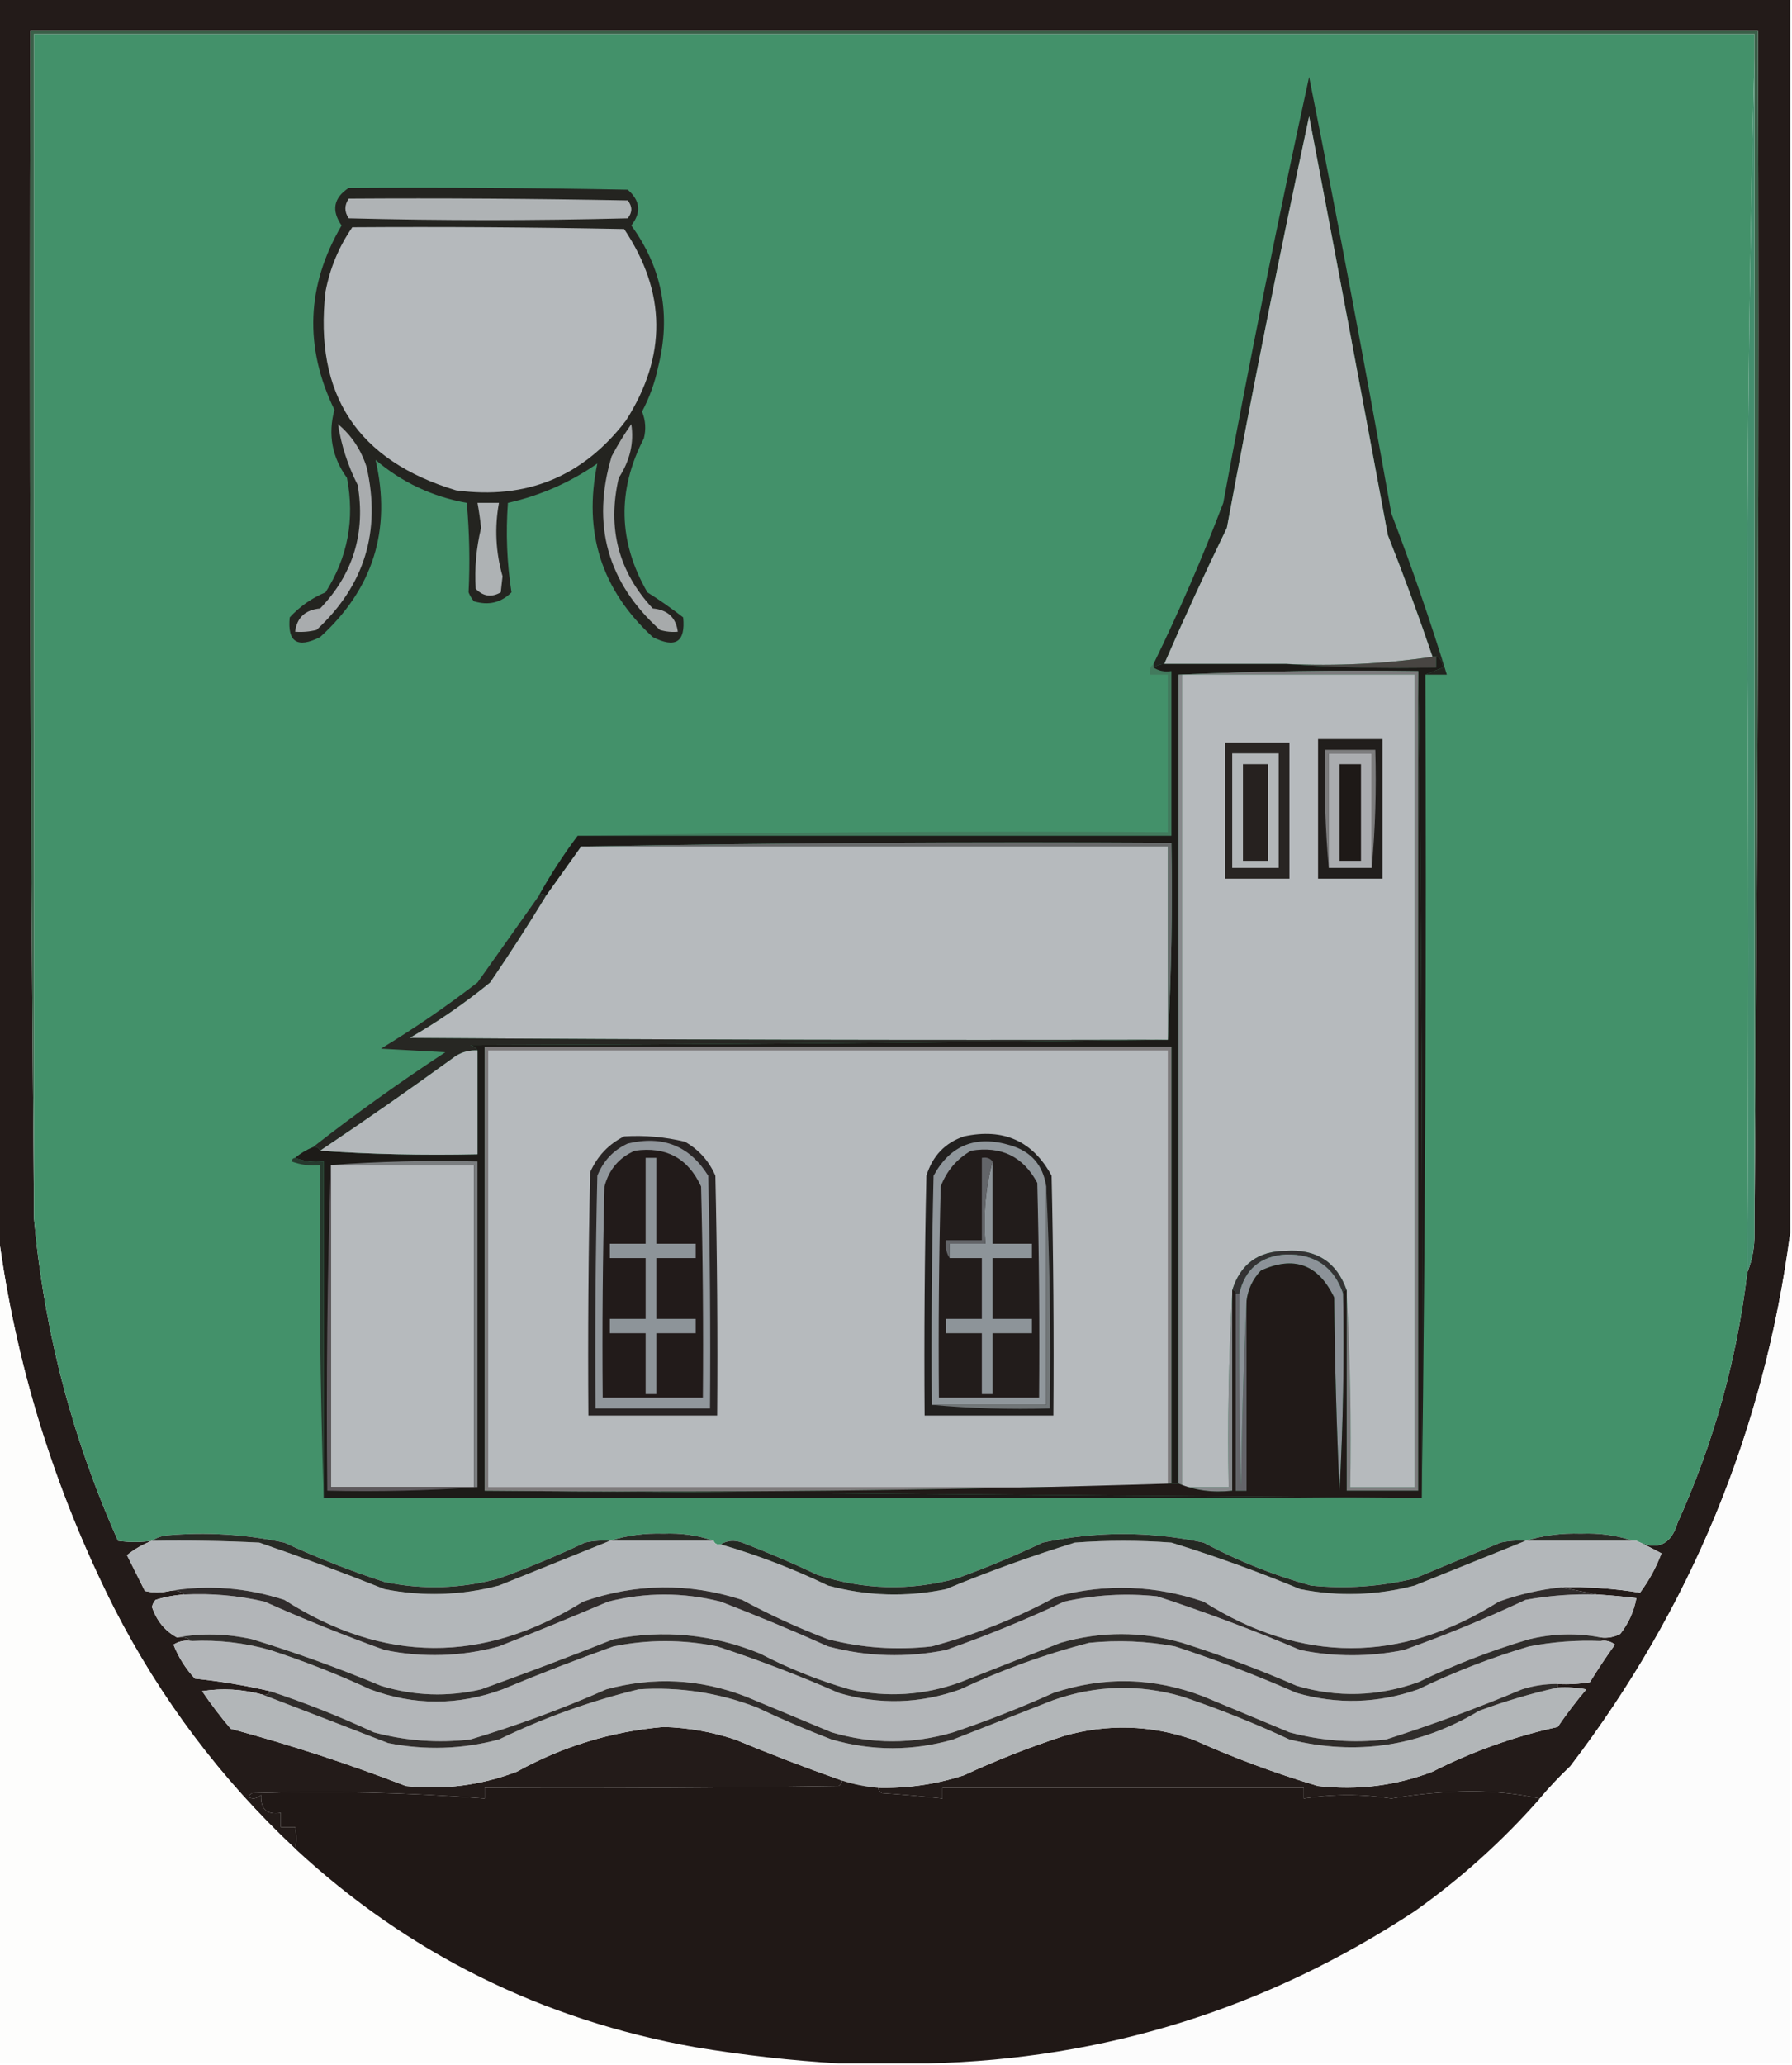 <?xml version="1.0" encoding="UTF-8"?>
<!DOCTYPE svg PUBLIC "-//W3C//DTD SVG 1.1//EN" "http://www.w3.org/Graphics/SVG/1.1/DTD/svg11.dtd">
<svg xmlns="http://www.w3.org/2000/svg" version="1.1" width="501px" height="577px" style="shape-rendering:geometricPrecision; text-rendering:geometricPrecision; image-rendering:optimizeQuality; fill-rule:evenodd; clip-rule:evenodd" xmlns:xlink="http://www.w3.org/1999/xlink">
<g><path style="opacity:1" fill="#231b19" d="M -0.5,-0.5 C 166.5,-0.5 333.5,-0.5 500.5,-0.5C 500.5,114.5 500.5,229.5 500.5,344.5C 493.196,399.754 472.696,449.421 439,493.5C 435.934,496.396 433.101,499.396 430.5,502.5C 424.369,501.17 417.869,500.503 411,500.5C 403.577,500.589 396.244,501.255 389,502.5C 380.83,501.223 372.663,501.223 364.5,502.5C 364.5,501.5 364.5,500.5 364.5,499.5C 330.833,499.5 297.167,499.5 263.5,499.5C 263.5,500.5 263.5,501.5 263.5,502.5C 257.855,501.873 252.189,501.373 246.5,501C 245.944,500.617 245.611,500.117 245.5,499.5C 253.692,499.695 261.692,498.529 269.5,496C 278.61,491.779 287.943,488.112 297.5,485C 309.579,481.595 321.579,481.928 333.5,486C 344.88,491.126 356.547,495.46 368.5,499C 379.485,500.27 390.152,498.937 400.5,495C 411.631,489.345 423.297,485.179 435.5,482.5C 437.975,478.858 440.642,475.358 443.5,472C 440.854,471.503 438.187,471.336 435.5,471.5C 435.5,471.167 435.5,470.833 435.5,470.5C 438.518,470.665 441.518,470.498 444.5,470C 446.709,466.414 449.043,462.914 451.5,459.5C 450.311,458.571 448.978,458.238 447.5,458.5C 447.5,458.167 447.5,457.833 447.5,457.5C 449.467,457.739 451.301,457.406 453,456.5C 455.324,453.52 456.824,450.187 457.5,446.5C 453.846,446.058 450.179,445.724 446.5,445.5C 443.167,444.833 439.833,444.167 436.5,443.5C 443.952,443.319 451.285,443.819 458.5,445C 461.023,441.622 463.023,437.955 464.5,434C 462.142,432.724 459.808,431.558 457.5,430.5C 463.317,433.341 467.151,431.674 469,425.5C 479.098,403.182 485.598,379.848 488.5,355.5C 489.903,352.091 490.57,348.425 490.5,344.5C 491.5,232.668 491.833,120.668 491.5,8.5C 330.5,8.5 169.5,8.5 8.5,8.5C 8.167,119.335 8.501,230.001 9.5,340.5C 12.333,371.832 20.166,401.832 33,430.5C 36.047,430.929 39.214,430.929 42.5,430.5C 39.977,431.457 37.643,432.79 35.5,434.5C 37.167,437.833 38.833,441.167 40.5,444.5C 42.718,445.057 45.051,445.057 47.5,444.5C 49.099,444.232 50.432,444.566 51.5,445.5C 48.783,445.678 46.117,446.178 43.5,447C 42.978,447.561 42.645,448.228 42.5,449C 43.822,452.892 46.155,455.726 49.5,457.5C 51.099,457.232 52.432,457.566 53.5,458.5C 51.712,458.215 50.045,458.548 48.5,459.5C 49.907,463.067 51.907,466.234 54.5,469C 61.587,469.737 68.587,470.903 75.5,472.5C 75.158,473.338 74.492,473.672 73.5,473.5C 67.867,471.946 62.201,471.613 56.5,472.5C 58.975,476.142 61.642,479.642 64.5,483C 81.13,487.484 97.463,492.818 113.5,499C 124.141,500.139 134.474,498.806 144.5,495C 157.305,487.926 170.972,483.76 185.5,482.5C 192.34,482.695 199.006,483.862 205.5,486C 215.425,490.133 225.425,493.966 235.5,497.5C 235.389,498.117 235.056,498.617 234.5,499C 201.502,499.5 168.502,499.667 135.5,499.5C 135.5,500.5 135.5,501.5 135.5,502.5C 114.053,500.813 92.386,500.313 70.5,501C 69.112,501.889 69.278,502.389 71,502.5C 71.772,502.355 72.439,502.022 73,501.5C 72.791,505.459 74.625,507.126 78.5,506.5C 78.5,507.833 78.5,509.167 78.5,510.5C 79.833,510.5 81.167,510.5 82.5,510.5C 82.935,512.703 82.935,514.703 82.5,516.5C 61.798,497.102 44.965,474.769 32,449.5C 15.201,416.274 4.367,381.274 -0.5,344.5C -0.5,229.5 -0.5,114.5 -0.5,-0.5 Z"/></g>
<g><path style="opacity:1" fill="#43916a" d="M 490.5,16.5 C 489.167,69.329 488.5,122.496 488.5,176C 488.876,235.964 488.876,295.797 488.5,355.5C 485.598,379.848 479.098,403.182 469,425.5C 467.151,431.674 463.317,433.341 457.5,430.5C 457.167,430.5 456.833,430.5 456.5,430.5C 451.935,428.96 447.102,428.293 442,428.5C 436.579,428.326 431.413,428.993 426.5,430.5C 424.143,430.337 421.81,430.503 419.5,431C 411.49,434.339 403.49,437.673 395.5,441C 385.951,443.31 376.285,443.976 366.5,443C 356.059,440.113 346.059,436.113 336.5,431C 321.478,427.805 306.478,427.805 291.5,431C 283.651,434.727 275.651,438.06 267.5,441C 254.397,444.561 241.397,444.228 228.5,440C 221.616,436.725 214.616,433.725 207.5,431C 205.288,430.211 203.288,430.378 201.5,431.5C 200.508,431.672 199.842,431.338 199.5,430.5C 195.104,428.967 190.437,428.3 185.5,428.5C 180.245,428.334 175.245,429.001 170.5,430.5C 168.143,430.337 165.81,430.503 163.5,431C 155.662,434.724 147.662,438.057 139.5,441C 128.921,443.89 118.254,444.223 107.5,442C 97.943,438.888 88.61,435.221 79.5,431C 68.607,428.671 57.607,428.005 46.5,429C 44.942,429.21 43.608,429.71 42.5,430.5C 39.214,430.929 36.047,430.929 33,430.5C 20.166,401.832 12.333,371.832 9.5,340.5C 9.5,230.167 9.5,119.833 9.5,9.5C 169.833,9.5 330.167,9.5 490.5,9.5C 490.5,11.833 490.5,14.167 490.5,16.5 Z"/></g>
<g><path style="opacity:1" fill="#3b6049" d="M 490.5,344.5 C 490.5,235.167 490.5,125.833 490.5,16.5C 490.5,14.167 490.5,11.833 490.5,9.5C 330.167,9.5 169.833,9.5 9.5,9.5C 9.5,119.833 9.5,230.167 9.5,340.5C 8.501,230.001 8.167,119.335 8.5,8.5C 169.5,8.5 330.5,8.5 491.5,8.5C 491.833,120.668 491.5,232.668 490.5,344.5 Z"/></g>
<g><path style="opacity:1" fill="#448e6e" d="M 490.5,16.5 C 490.5,125.833 490.5,235.167 490.5,344.5C 490.57,348.425 489.903,352.091 488.5,355.5C 488.876,295.797 488.876,235.964 488.5,176C 488.5,122.496 489.167,69.329 490.5,16.5 Z"/></g>
<g><path style="opacity:1" fill="#22241f" d="M 398.5,188.5 C 400.042,187.837 401.709,187.17 403.5,186.5C 403.132,184.513 402.466,183.513 401.5,183.5C 401.167,183.5 400.833,183.5 400.5,183.5C 396.625,172.079 392.458,160.746 388,149.5C 380.759,110.483 373.426,71.483 366,32.5C 357.825,70.707 350.158,109.041 343,147.5C 336.881,160.069 331.048,172.735 325.5,185.5C 324.391,185.557 323.391,185.89 322.5,186.5C 322.5,186.167 322.5,185.833 322.5,185.5C 329.677,170.806 336.177,155.806 342,140.5C 349.376,100.62 357.376,60.954 366,21.5C 374.099,62.096 381.766,102.763 389,143.5C 394.677,158.365 399.844,173.365 404.5,188.5C 402.5,188.5 400.5,188.5 398.5,188.5 Z"/></g>
<g><path style="opacity:1" fill="#b5b9bb" d="M 400.5,183.5 C 387.208,185.482 373.541,186.149 359.5,185.5C 348.167,185.5 336.833,185.5 325.5,185.5C 331.048,172.735 336.881,160.069 343,147.5C 350.158,109.041 357.825,70.707 366,32.5C 373.426,71.483 380.759,110.483 388,149.5C 392.458,160.746 396.625,172.079 400.5,183.5 Z"/></g>
<g><path style="opacity:1" fill="#242420" d="M 97.5,52.5 C 123.502,52.333 149.502,52.5 175.5,53C 179.01,56.048 179.343,59.381 176.5,63C 185.148,74.909 187.648,88.075 184,102.5C 183.094,106.884 181.594,111.051 179.5,115C 180.493,117.453 180.66,119.953 180,122.5C 172.49,137.024 172.823,151.357 181,165.5C 184.433,167.651 187.766,169.985 191,172.5C 191.692,179.392 188.859,181.225 182.5,178C 168.163,164.833 162.996,148.667 167,129.5C 159.412,134.793 151.078,138.459 142,140.5C 141.384,148.949 141.717,157.282 143,165.5C 140.091,168.394 136.591,169.227 132.5,168C 131.874,167.25 131.374,166.416 131,165.5C 131.41,157.131 131.243,148.797 130.5,140.5C 120.895,138.78 112.395,134.78 105,128.5C 109.495,148.016 104.329,164.516 89.5,178C 83.141,181.225 80.308,179.392 81,172.5C 83.843,169.416 87.176,167.083 91,165.5C 97.235,155.737 99.235,145.071 97,133.5C 92.82,127.711 91.654,121.378 93.5,114.5C 84.992,96.946 85.659,79.78 95.5,63C 92.597,58.786 93.263,55.286 97.5,52.5 Z"/></g>
<g><path style="opacity:1" fill="#b5b9bc" d="M 98.5,63.5 C 123.836,63.333 149.169,63.5 174.5,64C 186.322,81.676 186.489,99.509 175,117.5C 163.021,133.165 147.188,139.665 127.5,137C 99.931,128.708 87.764,110.208 91,81.5C 92.24,74.937 94.74,68.937 98.5,63.5 Z"/></g>
<g><path style="opacity:1" fill="#afb3b5" d="M 97.5,55.5 C 123.502,55.333 149.502,55.5 175.5,56C 176.833,57.667 176.833,59.333 175.5,61C 149.5,61.667 123.5,61.667 97.5,61C 96.248,59.172 96.248,57.339 97.5,55.5 Z"/></g>
<g><path style="opacity:1" fill="#aeb2b4" d="M 133.5,140.5 C 135.5,140.5 137.5,140.5 139.5,140.5C 138.245,147.384 138.578,154.217 140.5,161C 140.333,162.5 140.167,164 140,165.5C 137.408,166.982 135.075,166.648 133,164.5C 132.642,158.78 133.142,153.113 134.5,147.5C 134.247,145.142 133.914,142.808 133.5,140.5 Z"/></g>
<g><path style="opacity:1" fill="#a9acae" d="M 94.5,118.5 C 98.259,121.625 100.926,125.625 102.5,130.5C 106.579,148.425 101.913,163.591 88.5,176C 86.527,176.495 84.527,176.662 82.5,176.5C 83.015,172.547 85.348,170.381 89.5,170C 98.757,160.375 102.257,148.875 100,135.5C 97.252,130.09 95.418,124.423 94.5,118.5 Z"/></g>
<g><path style="opacity:1" fill="#a7aaab" d="M 176.5,118.5 C 177.3,123.694 176.133,128.694 173,133.5C 169.718,147.503 172.885,159.67 182.5,170C 186.652,170.381 188.985,172.547 189.5,176.5C 187.801,176.66 186.134,176.494 184.5,176C 169.803,162.717 165.303,146.55 171,127.5C 172.662,124.351 174.495,121.351 176.5,118.5 Z"/></g>
<g><path style="opacity:1" fill="#484542" d="M 400.5,183.5 C 400.833,183.5 401.167,183.5 401.5,183.5C 401.5,184.5 401.5,185.5 401.5,186.5C 387.323,186.829 373.323,186.496 359.5,185.5C 373.541,186.149 387.208,185.482 400.5,183.5 Z"/></g>
<g><path style="opacity:1" fill="#427a5d" d="M 322.5,185.5 C 322.5,185.833 322.5,186.167 322.5,186.5C 323.919,187.451 325.585,187.784 327.5,187.5C 327.5,202.833 327.5,218.167 327.5,233.5C 272.167,233.5 216.833,233.5 161.5,233.5C 216.331,232.501 271.331,232.168 326.5,232.5C 326.5,217.833 326.5,203.167 326.5,188.5C 324.833,188.5 323.167,188.5 321.5,188.5C 321.263,187.209 321.596,186.209 322.5,185.5 Z"/></g>
<g><path style="opacity:1" fill="#1d1b18" d="M 398.5,188.5 C 398.833,265.335 398.499,342.002 397.5,418.5C 397.833,341.332 397.499,264.332 396.5,187.5C 373.994,187.169 351.66,187.503 329.5,188.5C 329.5,263.833 329.5,339.167 329.5,414.5C 328.833,414.5 328.167,414.5 327.5,414.5C 327.5,373.833 327.5,333.167 327.5,292.5C 263.5,292.5 199.5,292.5 135.5,292.5C 135.5,333.833 135.5,375.167 135.5,416.5C 222.5,417.167 309.5,417.833 396.5,418.5C 294.5,418.5 192.5,418.5 90.5,418.5C 90.5,387.167 90.5,355.833 90.5,324.5C 87.615,324.806 84.948,324.473 82.5,323.5C 84.001,322.248 85.668,321.248 87.5,320.5C 88.492,320.328 89.158,320.662 89.5,321.5C 103.421,322.499 118.088,322.832 133.5,322.5C 133.5,312.833 133.5,303.167 133.5,293.5C 133.082,292.778 132.416,292.278 131.5,292C 196.668,291.833 261.668,291.333 326.5,290.5C 327.497,272.341 327.83,254.008 327.5,235.5C 272.331,235.168 217.331,235.501 162.5,236.5C 159.167,241.167 155.833,245.833 152.5,250.5C 152.062,249.494 151.396,249.494 150.5,250.5C 153.78,244.559 157.447,238.892 161.5,233.5C 216.833,233.5 272.167,233.5 327.5,233.5C 327.5,218.167 327.5,202.833 327.5,187.5C 325.585,187.784 323.919,187.451 322.5,186.5C 323.391,185.89 324.391,185.557 325.5,185.5C 336.833,185.5 348.167,185.5 359.5,185.5C 373.323,186.496 387.323,186.829 401.5,186.5C 401.5,185.5 401.5,184.5 401.5,183.5C 402.466,183.513 403.132,184.513 403.5,186.5C 401.709,187.17 400.042,187.837 398.5,188.5 Z"/></g>
<g><path style="opacity:1" fill="#7c7b7d" d="M 329.5,188.5 C 351.66,187.503 373.994,187.169 396.5,187.5C 396.5,263.833 396.5,340.167 396.5,416.5C 389.833,416.5 383.167,416.5 376.5,416.5C 376.5,398.167 376.5,379.833 376.5,361.5C 377.497,379.326 377.83,397.326 377.5,415.5C 383.5,415.5 389.5,415.5 395.5,415.5C 395.5,339.833 395.5,264.167 395.5,188.5C 373.833,188.5 352.167,188.5 330.5,188.5C 330.167,188.5 329.833,188.5 329.5,188.5 Z"/></g>
<g><path style="opacity:1" fill="#b6babd" d="M 330.5,188.5 C 352.167,188.5 373.833,188.5 395.5,188.5C 395.5,264.167 395.5,339.833 395.5,415.5C 389.5,415.5 383.5,415.5 377.5,415.5C 377.83,397.326 377.497,379.326 376.5,361.5C 376.5,361.167 376.5,360.833 376.5,360.5C 373.69,352.586 368.023,348.919 359.5,349.5C 351.769,349.525 346.769,353.191 344.5,360.5C 344.5,360.833 344.5,361.167 344.5,361.5C 343.503,379.326 343.17,397.326 343.5,415.5C 339.167,415.5 334.833,415.5 330.5,415.5C 330.5,339.833 330.5,264.167 330.5,188.5 Z"/></g>
<g><path style="opacity:1" fill="#211e1c" d="M 368.5,206.5 C 374.5,206.5 380.5,206.5 386.5,206.5C 386.5,219.5 386.5,232.5 386.5,245.5C 380.5,245.5 374.5,245.5 368.5,245.5C 368.5,232.5 368.5,219.5 368.5,206.5 Z"/></g>
<g><path style="opacity:1" fill="#7c7c7d" d="M 383.5,242.5 C 383.5,231.833 383.5,221.167 383.5,210.5C 379.5,210.5 375.5,210.5 371.5,210.5C 371.5,221.167 371.5,231.833 371.5,242.5C 370.505,231.679 370.172,220.679 370.5,209.5C 375.167,209.5 379.833,209.5 384.5,209.5C 384.828,220.679 384.495,231.679 383.5,242.5 Z"/></g>
<g><path style="opacity:1" fill="#aaacaf" d="M 383.5,242.5 C 379.5,242.5 375.5,242.5 371.5,242.5C 371.5,231.833 371.5,221.167 371.5,210.5C 375.5,210.5 379.5,210.5 383.5,210.5C 383.5,221.167 383.5,231.833 383.5,242.5 Z"/></g>
<g><path style="opacity:1" fill="#1e1917" d="M 374.5,213.5 C 376.5,213.5 378.5,213.5 380.5,213.5C 380.5,222.5 380.5,231.5 380.5,240.5C 378.5,240.5 376.5,240.5 374.5,240.5C 374.5,231.5 374.5,222.5 374.5,213.5 Z"/></g>
<g><path style="opacity:1" fill="#292523" d="M 342.5,207.5 C 348.5,207.5 354.5,207.5 360.5,207.5C 360.5,220.167 360.5,232.833 360.5,245.5C 354.5,245.5 348.5,245.5 342.5,245.5C 342.5,232.833 342.5,220.167 342.5,207.5 Z"/></g>
<g><path style="opacity:1" fill="#b2b6b8" d="M 344.5,210.5 C 348.833,210.5 353.167,210.5 357.5,210.5C 357.5,221.167 357.5,231.833 357.5,242.5C 353.167,242.5 348.833,242.5 344.5,242.5C 344.5,231.833 344.5,221.167 344.5,210.5 Z"/></g>
<g><path style="opacity:1" fill="#26211f" d="M 347.5,213.5 C 349.833,213.5 352.167,213.5 354.5,213.5C 354.5,222.5 354.5,231.5 354.5,240.5C 352.167,240.5 349.833,240.5 347.5,240.5C 347.5,231.5 347.5,222.5 347.5,213.5 Z"/></g>
<g><path style="opacity:1" fill="#86888b" d="M 329.5,188.5 C 329.833,188.5 330.167,188.5 330.5,188.5C 330.5,264.167 330.5,339.833 330.5,415.5C 334.833,415.5 339.167,415.5 343.5,415.5C 343.17,397.326 343.503,379.326 344.5,361.5C 344.5,379.833 344.5,398.167 344.5,416.5C 339.056,417.108 334.056,416.442 329.5,414.5C 329.5,339.167 329.5,263.833 329.5,188.5 Z"/></g>
<g><path style="opacity:1" fill="#b6babd" d="M 162.5,236.5 C 217.167,236.5 271.833,236.5 326.5,236.5C 326.5,254.5 326.5,272.5 326.5,290.5C 255.833,290.667 185.166,290.5 114.5,290C 122.401,285.462 129.901,280.295 137,274.5C 142.39,266.617 147.557,258.617 152.5,250.5C 155.833,245.833 159.167,241.167 162.5,236.5 Z"/></g>
<g><path style="opacity:1" fill="#686a6b" d="M 162.5,236.5 C 217.331,235.501 272.331,235.168 327.5,235.5C 327.83,254.008 327.497,272.341 326.5,290.5C 326.5,272.5 326.5,254.5 326.5,236.5C 271.833,236.5 217.167,236.5 162.5,236.5 Z"/></g>
<g><path style="opacity:1" fill="#272723" d="M 152.5,250.5 C 147.557,258.617 142.39,266.617 137,274.5C 129.901,280.295 122.401,285.462 114.5,290C 185.166,290.5 255.833,290.667 326.5,290.5C 261.668,291.333 196.668,291.833 131.5,292C 132.416,292.278 133.082,292.778 133.5,293.5C 131.345,293.372 129.345,293.872 127.5,295C 114.979,304.089 102.312,312.923 89.5,321.5C 89.158,320.662 88.492,320.328 87.5,320.5C 99.414,311.198 111.747,302.364 124.5,294C 118.5,293.667 112.5,293.333 106.5,293C 115.847,287.327 124.847,281.161 133.5,274.5C 139.224,266.459 144.891,258.459 150.5,250.5C 151.396,249.494 152.062,249.494 152.5,250.5 Z"/></g>
<g><path style="opacity:1" fill="#b3b7ba" d="M 133.5,293.5 C 133.5,303.167 133.5,312.833 133.5,322.5C 118.088,322.832 103.421,322.499 89.5,321.5C 102.312,312.923 114.979,304.089 127.5,295C 129.345,293.872 131.345,293.372 133.5,293.5 Z"/></g>
<g><path style="opacity:1" fill="#7d7a7b" d="M 327.5,414.5 C 263.842,416.496 199.842,417.163 135.5,416.5C 135.5,375.167 135.5,333.833 135.5,292.5C 199.5,292.5 263.5,292.5 327.5,292.5C 327.5,333.167 327.5,373.833 327.5,414.5 Z"/></g>
<g><path style="opacity:1" fill="#b6babd" d="M 136.5,293.5 C 199.833,293.5 263.167,293.5 326.5,293.5C 326.5,334.167 326.5,374.833 326.5,415.5C 263.167,415.5 199.833,415.5 136.5,415.5C 136.5,374.833 136.5,334.167 136.5,293.5 Z"/></g>
<g><path style="opacity:1" fill="#b6babd" d="M 92.5,325.5 C 105.833,325.5 119.167,325.5 132.5,325.5C 132.5,355.5 132.5,385.5 132.5,415.5C 119.167,415.5 105.833,415.5 92.5,415.5C 92.5,385.5 92.5,355.5 92.5,325.5 Z"/></g>
<g><path style="opacity:1" fill="#263a2e" d="M 82.5,323.5 C 84.948,324.473 87.615,324.806 90.5,324.5C 90.5,355.833 90.5,387.167 90.5,418.5C 89.502,387.671 89.168,356.671 89.5,325.5C 86.753,325.813 84.087,325.48 81.5,324.5C 81.624,323.893 81.957,323.56 82.5,323.5 Z"/></g>
<g><path style="opacity:1" fill="#7a7d7f" d="M 92.5,325.5 C 105.99,324.504 119.656,324.171 133.5,324.5C 133.5,354.833 133.5,385.167 133.5,415.5C 133.167,415.5 132.833,415.5 132.5,415.5C 132.5,385.5 132.5,355.5 132.5,325.5C 119.167,325.5 105.833,325.5 92.5,325.5 Z"/></g>
<g><path style="opacity:1" fill="#22201f" d="M 269.5,317.5 C 280.575,315.121 288.741,318.788 294,328.5C 294.5,350.831 294.667,373.164 294.5,395.5C 282.5,395.5 270.5,395.5 258.5,395.5C 258.333,373.164 258.5,350.831 259,328.5C 260.711,322.959 264.211,319.292 269.5,317.5 Z"/></g>
<g><path style="opacity:1" fill="#90979c" d="M 292.5,331.5 C 292.5,351.833 292.5,372.167 292.5,392.5C 281.833,392.5 271.167,392.5 260.5,392.5C 260.333,371.164 260.5,349.831 261,328.5C 265.678,319.916 272.844,317.082 282.5,320C 288.27,321.702 291.603,325.536 292.5,331.5 Z"/></g>
<g><path style="opacity:1" fill="#343334" d="M 376.5,360.5 C 375.833,360.5 375.5,360.833 375.5,361.5C 372.965,353.991 367.632,350.324 359.5,350.5C 352.374,350.966 348.04,354.632 346.5,361.5C 346.167,361.5 345.833,361.5 345.5,361.5C 345.5,360.833 345.167,360.5 344.5,360.5C 346.769,353.191 351.769,349.525 359.5,349.5C 368.023,348.919 373.69,352.586 376.5,360.5 Z"/></g>
<g><path style="opacity:1" fill="#8c9298" d="M 375.5,361.5 C 375.833,379.845 375.5,398.179 374.5,416.5C 373.667,398.509 373.167,380.509 373,362.5C 368.571,353.247 361.737,350.747 352.5,355C 350.218,357.397 348.884,360.231 348.5,363.5C 347.668,380.662 347.168,397.995 347,415.5C 346.5,397.503 346.333,379.503 346.5,361.5C 348.04,354.632 352.374,350.966 359.5,350.5C 367.632,350.324 372.965,353.991 375.5,361.5 Z"/></g>
<g><path style="opacity:1" fill="#211a18" d="M 396.5,187.5 C 397.499,264.332 397.833,341.332 397.5,418.5C 397.167,418.5 396.833,418.5 396.5,418.5C 309.5,417.833 222.5,417.167 135.5,416.5C 199.842,417.163 263.842,416.496 327.5,414.5C 328.167,414.5 328.833,414.5 329.5,414.5C 334.056,416.442 339.056,417.108 344.5,416.5C 344.5,398.167 344.5,379.833 344.5,361.5C 344.5,361.167 344.5,360.833 344.5,360.5C 345.167,360.5 345.5,360.833 345.5,361.5C 345.5,379.833 345.5,398.167 345.5,416.5C 346.5,416.5 347.5,416.5 348.5,416.5C 348.5,398.833 348.5,381.167 348.5,363.5C 348.884,360.231 350.218,357.397 352.5,355C 361.737,350.747 368.571,353.247 373,362.5C 373.167,380.509 373.667,398.509 374.5,416.5C 375.5,398.179 375.833,379.845 375.5,361.5C 375.5,360.833 375.833,360.5 376.5,360.5C 376.5,360.833 376.5,361.167 376.5,361.5C 376.5,379.833 376.5,398.167 376.5,416.5C 383.167,416.5 389.833,416.5 396.5,416.5C 396.5,340.167 396.5,263.833 396.5,187.5 Z"/></g>
<g><path style="opacity:1" fill="#fcfcfc" d="M 500.5,344.5 C 500.5,421.833 500.5,499.167 500.5,576.5C 420.167,576.5 339.833,576.5 259.5,576.5C 308.853,575.326 354.186,561.16 395.5,534C 408.372,524.888 420.039,514.388 430.5,502.5C 433.101,499.396 435.934,496.396 439,493.5C 472.696,449.421 493.196,399.754 500.5,344.5 Z"/></g>
<g><path style="opacity:1" fill="#fdfdfc" d="M -0.5,344.5 C 4.367,381.274 15.201,416.274 32,449.5C 44.965,474.769 61.798,497.102 82.5,516.5C 114.197,545.848 151.531,564.348 194.5,572C 207.9,574.211 221.233,575.711 234.5,576.5C 156.167,576.5 77.833,576.5 -0.5,576.5C -0.5,499.167 -0.5,421.833 -0.5,344.5 Z"/></g>
<g><path style="opacity:1" fill="#646469" d="M 345.5,361.5 C 345.833,361.5 346.167,361.5 346.5,361.5C 346.333,379.503 346.5,397.503 347,415.5C 347.168,397.995 347.668,380.662 348.5,363.5C 348.5,381.167 348.5,398.833 348.5,416.5C 347.5,416.5 346.5,416.5 345.5,416.5C 345.5,398.167 345.5,379.833 345.5,361.5 Z"/></g>
<g><path style="opacity:1" fill="#221c1b" d="M 271.5,321.5 C 279.889,320.125 286.056,323.125 290,330.5C 290.5,350.497 290.667,370.497 290.5,390.5C 281.167,390.5 271.833,390.5 262.5,390.5C 262.333,370.831 262.5,351.164 263,331.5C 264.677,327.122 267.511,323.788 271.5,321.5 Z"/></g>
<g><path style="opacity:1" fill="#8d9499" d="M 277.5,324.5 C 277.5,332.167 277.5,339.833 277.5,347.5C 281.167,347.5 284.833,347.5 288.5,347.5C 288.5,348.833 288.5,350.167 288.5,351.5C 284.833,351.5 281.167,351.5 277.5,351.5C 277.5,357.167 277.5,362.833 277.5,368.5C 281.167,368.5 284.833,368.5 288.5,368.5C 288.5,369.833 288.5,371.167 288.5,372.5C 284.833,372.5 281.167,372.5 277.5,372.5C 277.5,378.167 277.5,383.833 277.5,389.5C 276.5,389.5 275.5,389.5 274.5,389.5C 274.5,383.833 274.5,378.167 274.5,372.5C 271.167,372.5 267.833,372.5 264.5,372.5C 264.5,371.167 264.5,369.833 264.5,368.5C 267.833,368.5 271.167,368.5 274.5,368.5C 274.5,362.833 274.5,357.167 274.5,351.5C 271.5,351.5 268.5,351.5 265.5,351.5C 265.5,350.167 265.5,348.833 265.5,347.5C 268.833,347.5 272.167,347.5 275.5,347.5C 274.868,339.427 275.535,331.76 277.5,324.5 Z"/></g>
<g><path style="opacity:1" fill="#636569" d="M 277.5,324.5 C 275.535,331.76 274.868,339.427 275.5,347.5C 272.167,347.5 268.833,347.5 265.5,347.5C 265.5,348.833 265.5,350.167 265.5,351.5C 264.549,350.081 264.216,348.415 264.5,346.5C 267.833,346.5 271.167,346.5 274.5,346.5C 274.5,338.833 274.5,331.167 274.5,323.5C 275.791,323.263 276.791,323.596 277.5,324.5 Z"/></g>
<g><path style="opacity:1" fill="#727779" d="M 292.5,331.5 C 293.497,351.993 293.831,372.66 293.5,393.5C 282.321,393.828 271.321,393.495 260.5,392.5C 271.167,392.5 281.833,392.5 292.5,392.5C 292.5,372.167 292.5,351.833 292.5,331.5 Z"/></g>
<g><path style="opacity:1" fill="#292525" d="M 174.5,317.5 C 180.262,317.149 185.928,317.649 191.5,319C 195.388,321.222 198.221,324.388 200,328.5C 200.5,350.831 200.667,373.164 200.5,395.5C 188.5,395.5 176.5,395.5 164.5,395.5C 164.333,372.831 164.5,350.164 165,327.5C 167.022,322.98 170.189,319.647 174.5,317.5 Z"/></g>
<g><path style="opacity:1" fill="#91979c" d="M 175.5,319.5 C 185.314,317.152 192.814,320.152 198,328.5C 198.5,350.164 198.667,371.831 198.5,393.5C 187.833,393.5 177.167,393.5 166.5,393.5C 166.333,371.831 166.5,350.164 167,328.5C 168.688,324.315 171.521,321.315 175.5,319.5 Z"/></g>
<g><path style="opacity:1" fill="#221b1a" d="M 177.5,321.5 C 186.198,320.264 192.365,323.597 196,331.5C 196.5,351.164 196.667,370.831 196.5,390.5C 187.167,390.5 177.833,390.5 168.5,390.5C 168.333,370.831 168.5,351.164 169,331.5C 170.261,326.745 173.095,323.412 177.5,321.5 Z"/></g>
<g><path style="opacity:1" fill="#8d9499" d="M 180.5,323.5 C 181.5,323.5 182.5,323.5 183.5,323.5C 183.5,331.5 183.5,339.5 183.5,347.5C 187.167,347.5 190.833,347.5 194.5,347.5C 194.5,348.833 194.5,350.167 194.5,351.5C 190.833,351.5 187.167,351.5 183.5,351.5C 183.5,357.167 183.5,362.833 183.5,368.5C 187.167,368.5 190.833,368.5 194.5,368.5C 194.5,369.833 194.5,371.167 194.5,372.5C 190.833,372.5 187.167,372.5 183.5,372.5C 183.5,378.167 183.5,383.833 183.5,389.5C 182.5,389.5 181.5,389.5 180.5,389.5C 180.5,383.833 180.5,378.167 180.5,372.5C 177.167,372.5 173.833,372.5 170.5,372.5C 170.5,371.167 170.5,369.833 170.5,368.5C 173.833,368.5 177.167,368.5 180.5,368.5C 180.5,362.833 180.5,357.167 180.5,351.5C 177.167,351.5 173.833,351.5 170.5,351.5C 170.5,350.167 170.5,348.833 170.5,347.5C 173.833,347.5 177.167,347.5 180.5,347.5C 180.5,339.5 180.5,331.5 180.5,323.5 Z"/></g>
<g><path style="opacity:1" fill="#5d585c" d="M 92.5,325.5 C 92.5,355.5 92.5,385.5 92.5,415.5C 105.833,415.5 119.167,415.5 132.5,415.5C 132.833,415.5 133.167,415.5 133.5,415.5C 119.677,416.496 105.677,416.829 91.5,416.5C 91.168,385.995 91.502,355.662 92.5,325.5 Z"/></g>
<g><path style="opacity:1" fill="#282a25" d="M 199.5,430.5 C 189.833,430.5 180.167,430.5 170.5,430.5C 175.245,429.001 180.245,428.334 185.5,428.5C 190.437,428.3 195.104,428.967 199.5,430.5 Z"/></g>
<g><path style="opacity:1" fill="#292b26" d="M 456.5,430.5 C 446.5,430.5 436.5,430.5 426.5,430.5C 431.413,428.993 436.579,428.326 442,428.5C 447.102,428.293 451.935,428.96 456.5,430.5 Z"/></g>
<g><path style="opacity:1" fill="#b3b7ba" d="M 42.5,430.5 C 52.506,430.334 62.506,430.5 72.5,431C 84.266,435.049 95.933,439.382 107.5,444C 118.229,446.108 128.896,445.775 139.5,443C 149.922,438.78 160.255,434.613 170.5,430.5C 180.167,430.5 189.833,430.5 199.5,430.5C 199.842,431.338 200.508,431.672 201.5,431.5C 211.801,434.481 221.801,438.314 231.5,443C 242.402,445.957 253.402,446.29 264.5,444C 276.298,439.1 288.298,434.767 300.5,431C 309.5,430.333 318.5,430.333 327.5,431C 339.696,434.764 351.696,439.097 363.5,444C 374.226,446.108 384.893,445.775 395.5,443C 405.932,438.774 416.265,434.607 426.5,430.5C 436.5,430.5 446.5,430.5 456.5,430.5C 456.833,430.5 457.167,430.5 457.5,430.5C 459.808,431.558 462.142,432.724 464.5,434C 463.023,437.955 461.023,441.622 458.5,445C 451.285,443.819 443.952,443.319 436.5,443.5C 430.518,444.12 424.685,445.454 419,447.5C 391.497,464.818 363.997,464.818 336.5,447.5C 322.974,442.91 309.307,442.41 295.5,446C 284.423,452.028 272.757,456.695 260.5,460C 250.679,461.115 241.012,460.448 231.5,458C 223.222,454.86 215.222,451.193 207.5,447C 192.599,442.187 177.765,442.354 163,447.5C 135.087,464.914 107.253,464.747 79.5,447C 68.883,443.573 58.217,442.74 47.5,444.5C 45.051,445.057 42.718,445.057 40.5,444.5C 38.833,441.167 37.167,437.833 35.5,434.5C 37.643,432.79 39.977,431.457 42.5,430.5 Z"/></g>
<g><path style="opacity:1" fill="#252923" d="M 426.5,430.5 C 416.265,434.607 405.932,438.774 395.5,443C 384.893,445.775 374.226,446.108 363.5,444C 351.696,439.097 339.696,434.764 327.5,431C 318.5,430.333 309.5,430.333 300.5,431C 288.298,434.767 276.298,439.1 264.5,444C 253.402,446.29 242.402,445.957 231.5,443C 221.801,438.314 211.801,434.481 201.5,431.5C 203.288,430.378 205.288,430.211 207.5,431C 214.616,433.725 221.616,436.725 228.5,440C 241.397,444.228 254.397,444.561 267.5,441C 275.651,438.06 283.651,434.727 291.5,431C 306.478,427.805 321.478,427.805 336.5,431C 346.059,436.113 356.059,440.113 366.5,443C 376.285,443.976 385.951,443.31 395.5,441C 403.49,437.673 411.49,434.339 419.5,431C 421.81,430.503 424.143,430.337 426.5,430.5 Z"/></g>
<g><path style="opacity:1" fill="#282a25" d="M 170.5,430.5 C 160.255,434.613 149.922,438.78 139.5,443C 128.896,445.775 118.229,446.108 107.5,444C 95.933,439.382 84.266,435.049 72.5,431C 62.506,430.5 52.506,430.334 42.5,430.5C 43.608,429.71 44.942,429.21 46.5,429C 57.607,428.005 68.607,428.671 79.5,431C 88.61,435.221 97.943,438.888 107.5,442C 118.254,444.223 128.921,443.89 139.5,441C 147.662,438.057 155.662,434.724 163.5,431C 165.81,430.503 168.143,430.337 170.5,430.5 Z"/></g>
<g><path style="opacity:1" fill="#b2b5b8" d="M 51.5,445.5 C 59.105,445.11 66.605,445.777 74,447.5C 84.99,452.411 96.157,456.911 107.5,461C 118.246,463.196 128.912,462.863 139.5,460C 149.73,455.968 159.897,451.801 170,447.5C 180.504,444.85 191.004,444.85 201.5,447.5C 211.61,451.388 221.61,455.554 231.5,460C 242.413,462.895 253.413,463.229 264.5,461C 275.736,457.048 286.736,452.548 297.5,447.5C 306.076,445.584 314.742,445.084 323.5,446C 337.033,450.432 350.366,455.432 363.5,461C 373.158,462.968 382.825,462.968 392.5,461C 404.075,456.878 415.408,452.211 426.5,447C 433.112,445.79 439.778,445.29 446.5,445.5C 450.179,445.724 453.846,446.058 457.5,446.5C 456.824,450.187 455.324,453.52 453,456.5C 451.301,457.406 449.467,457.739 447.5,457.5C 440.954,456.208 434.287,456.374 427.5,458C 416.833,461.168 406.5,465.168 396.5,470C 385.258,474.023 373.925,474.356 362.5,471C 352.043,466.438 341.376,462.438 330.5,459C 319.147,455.748 307.813,455.748 296.5,459C 287.167,462.667 277.833,466.333 268.5,470C 258.358,473.678 248.025,474.344 237.5,472C 228.839,469.503 220.505,466.17 212.5,462C 199.214,456.572 185.548,455.239 171.5,458C 159.233,462.866 146.9,467.533 134.5,472C 125.079,474.173 115.745,473.839 106.5,471C 94.707,466.069 82.707,461.736 70.5,458C 63.372,456.418 56.372,456.251 49.5,457.5C 46.155,455.726 43.822,452.892 42.5,449C 42.645,448.228 42.978,447.561 43.5,447C 46.117,446.178 48.783,445.678 51.5,445.5 Z"/></g>
<g><path style="opacity:1" fill="#302c2c" d="M 47.5,444.5 C 58.217,442.74 68.883,443.573 79.5,447C 107.253,464.747 135.087,464.914 163,447.5C 177.765,442.354 192.599,442.187 207.5,447C 215.222,451.193 223.222,454.86 231.5,458C 241.012,460.448 250.679,461.115 260.5,460C 272.757,456.695 284.423,452.028 295.5,446C 309.307,442.41 322.974,442.91 336.5,447.5C 363.997,464.818 391.497,464.818 419,447.5C 424.685,445.454 430.518,444.12 436.5,443.5C 439.833,444.167 443.167,444.833 446.5,445.5C 439.778,445.29 433.112,445.79 426.5,447C 415.408,452.211 404.075,456.878 392.5,461C 382.825,462.968 373.158,462.968 363.5,461C 350.366,455.432 337.033,450.432 323.5,446C 314.742,445.084 306.076,445.584 297.5,447.5C 286.736,452.548 275.736,457.048 264.5,461C 253.413,463.229 242.413,462.895 231.5,460C 221.61,455.554 211.61,451.388 201.5,447.5C 191.004,444.85 180.504,444.85 170,447.5C 159.897,451.801 149.73,455.968 139.5,460C 128.912,462.863 118.246,463.196 107.5,461C 96.157,456.911 84.99,452.411 74,447.5C 66.605,445.777 59.105,445.11 51.5,445.5C 50.432,444.566 49.099,444.232 47.5,444.5 Z"/></g>
<g><path style="opacity:1" fill="#b3b6b9" d="M 53.5,458.5 C 60.973,458.139 68.306,458.972 75.5,461C 85.057,464.112 94.39,467.779 103.5,472C 115.792,476.553 128.125,476.553 140.5,472C 150.722,467.723 161.056,463.723 171.5,460C 181.161,458.036 190.827,458.036 200.5,460C 212.054,463.778 223.388,468.111 234.5,473C 245.913,476.358 257.246,476.025 268.5,472C 280.099,466.533 292.099,462.199 304.5,459C 312.555,458.178 320.555,458.512 328.5,460C 340.054,463.778 351.388,468.111 362.5,473C 373.917,476.26 385.251,475.926 396.5,472C 406.51,467.162 416.843,463.162 427.5,460C 434.103,458.726 440.77,458.226 447.5,458.5C 448.978,458.238 450.311,458.571 451.5,459.5C 449.043,462.914 446.709,466.414 444.5,470C 441.518,470.498 438.518,470.665 435.5,470.5C 432.09,470.457 428.757,470.957 425.5,472C 413.041,477.229 400.374,481.896 387.5,486C 378.358,487.045 369.358,486.379 360.5,484C 352.5,480.667 344.5,477.333 336.5,474C 322.597,468.644 308.597,468.31 294.5,473C 285.371,477.113 276.038,480.78 266.5,484C 255.167,487.333 243.833,487.333 232.5,484C 224.5,480.667 216.5,477.333 208.5,474C 195.695,469.071 182.695,468.404 169.5,472C 157.13,477.457 144.463,482.123 131.5,486C 122.358,487.045 113.358,486.379 104.5,484C 95.022,479.591 85.356,475.758 75.5,472.5C 68.587,470.903 61.587,469.737 54.5,469C 51.907,466.234 49.907,463.067 48.5,459.5C 50.045,458.548 51.712,458.215 53.5,458.5 Z"/></g>
<g><path style="opacity:1" fill="#2f2d2b" d="M 49.5,457.5 C 56.372,456.251 63.372,456.418 70.5,458C 82.707,461.736 94.707,466.069 106.5,471C 115.745,473.839 125.079,474.173 134.5,472C 146.9,467.533 159.233,462.866 171.5,458C 185.548,455.239 199.214,456.572 212.5,462C 220.505,466.17 228.839,469.503 237.5,472C 248.025,474.344 258.358,473.678 268.5,470C 277.833,466.333 287.167,462.667 296.5,459C 307.813,455.748 319.147,455.748 330.5,459C 341.376,462.438 352.043,466.438 362.5,471C 373.925,474.356 385.258,474.023 396.5,470C 406.5,465.168 416.833,461.168 427.5,458C 434.287,456.374 440.954,456.208 447.5,457.5C 447.5,457.833 447.5,458.167 447.5,458.5C 440.77,458.226 434.103,458.726 427.5,460C 416.843,463.162 406.51,467.162 396.5,472C 385.251,475.926 373.917,476.26 362.5,473C 351.388,468.111 340.054,463.778 328.5,460C 320.555,458.512 312.555,458.178 304.5,459C 292.099,462.199 280.099,466.533 268.5,472C 257.246,476.025 245.913,476.358 234.5,473C 223.388,468.111 212.054,463.778 200.5,460C 190.827,458.036 181.161,458.036 171.5,460C 161.056,463.723 150.722,467.723 140.5,472C 128.125,476.553 115.792,476.553 103.5,472C 94.39,467.779 85.057,464.112 75.5,461C 68.306,458.972 60.973,458.139 53.5,458.5C 52.432,457.566 51.099,457.232 49.5,457.5 Z"/></g>
<g><path style="opacity:1" fill="#b2b6b8" d="M 73.5,473.5 C 85.068,477.939 96.735,482.439 108.5,487C 118.895,489.063 129.228,488.73 139.5,486C 152.013,479.941 165.013,475.274 178.5,472C 189.856,471.255 200.856,472.922 211.5,477C 218.384,480.275 225.384,483.275 232.5,486C 243.818,489.252 255.152,489.252 266.5,486C 275.833,482.333 285.167,478.667 294.5,475C 306.379,470.831 318.379,470.497 330.5,474C 340.715,477.44 350.715,481.44 360.5,486C 379.232,490.601 396.899,487.934 413.5,478C 420.723,475.313 428.056,473.146 435.5,471.5C 438.187,471.336 440.854,471.503 443.5,472C 440.642,475.358 437.975,478.858 435.5,482.5C 423.297,485.179 411.631,489.345 400.5,495C 390.152,498.937 379.485,500.27 368.5,499C 356.547,495.46 344.88,491.126 333.5,486C 321.579,481.928 309.579,481.595 297.5,485C 287.943,488.112 278.61,491.779 269.5,496C 261.692,498.529 253.692,499.695 245.5,499.5C 242.061,499.212 238.728,498.546 235.5,497.5C 225.425,493.966 215.425,490.133 205.5,486C 199.006,483.862 192.34,482.695 185.5,482.5C 170.972,483.76 157.305,487.926 144.5,495C 134.474,498.806 124.141,500.139 113.5,499C 97.463,492.818 81.13,487.484 64.5,483C 61.642,479.642 58.975,476.142 56.5,472.5C 62.201,471.613 67.867,471.946 73.5,473.5 Z"/></g>
<g><path style="opacity:1" fill="#302d2b" d="M 435.5,470.5 C 435.5,470.833 435.5,471.167 435.5,471.5C 428.056,473.146 420.723,475.313 413.5,478C 396.899,487.934 379.232,490.601 360.5,486C 350.715,481.44 340.715,477.44 330.5,474C 318.379,470.497 306.379,470.831 294.5,475C 285.167,478.667 275.833,482.333 266.5,486C 255.152,489.252 243.818,489.252 232.5,486C 225.384,483.275 218.384,480.275 211.5,477C 200.856,472.922 189.856,471.255 178.5,472C 165.013,475.274 152.013,479.941 139.5,486C 129.228,488.73 118.895,489.063 108.5,487C 96.735,482.439 85.068,477.939 73.5,473.5C 74.492,473.672 75.158,473.338 75.5,472.5C 85.356,475.758 95.022,479.591 104.5,484C 113.358,486.379 122.358,487.045 131.5,486C 144.463,482.123 157.13,477.457 169.5,472C 182.695,468.404 195.695,469.071 208.5,474C 216.5,477.333 224.5,480.667 232.5,484C 243.833,487.333 255.167,487.333 266.5,484C 276.038,480.78 285.371,477.113 294.5,473C 308.597,468.31 322.597,468.644 336.5,474C 344.5,477.333 352.5,480.667 360.5,484C 369.358,486.379 378.358,487.045 387.5,486C 400.374,481.896 413.041,477.229 425.5,472C 428.757,470.957 432.09,470.457 435.5,470.5 Z"/></g>
<g><path style="opacity:1" fill="#201816" d="M 235.5,497.5 C 238.728,498.546 242.061,499.212 245.5,499.5C 245.611,500.117 245.944,500.617 246.5,501C 252.189,501.373 257.855,501.873 263.5,502.5C 263.5,501.5 263.5,500.5 263.5,499.5C 297.167,499.5 330.833,499.5 364.5,499.5C 364.5,500.5 364.5,501.5 364.5,502.5C 372.663,501.223 380.83,501.223 389,502.5C 396.244,501.255 403.577,500.589 411,500.5C 417.869,500.503 424.369,501.17 430.5,502.5C 420.039,514.388 408.372,524.888 395.5,534C 354.186,561.16 308.853,575.326 259.5,576.5C 251.167,576.5 242.833,576.5 234.5,576.5C 221.233,575.711 207.9,574.211 194.5,572C 151.531,564.348 114.197,545.848 82.5,516.5C 82.935,514.703 82.935,512.703 82.5,510.5C 81.167,510.5 79.833,510.5 78.5,510.5C 78.5,509.167 78.5,507.833 78.5,506.5C 74.625,507.126 72.791,505.459 73,501.5C 72.439,502.022 71.772,502.355 71,502.5C 69.278,502.389 69.112,501.889 70.5,501C 92.386,500.313 114.053,500.813 135.5,502.5C 135.5,501.5 135.5,500.5 135.5,499.5C 168.502,499.667 201.502,499.5 234.5,499C 235.056,498.617 235.389,498.117 235.5,497.5 Z"/></g>
</svg>
